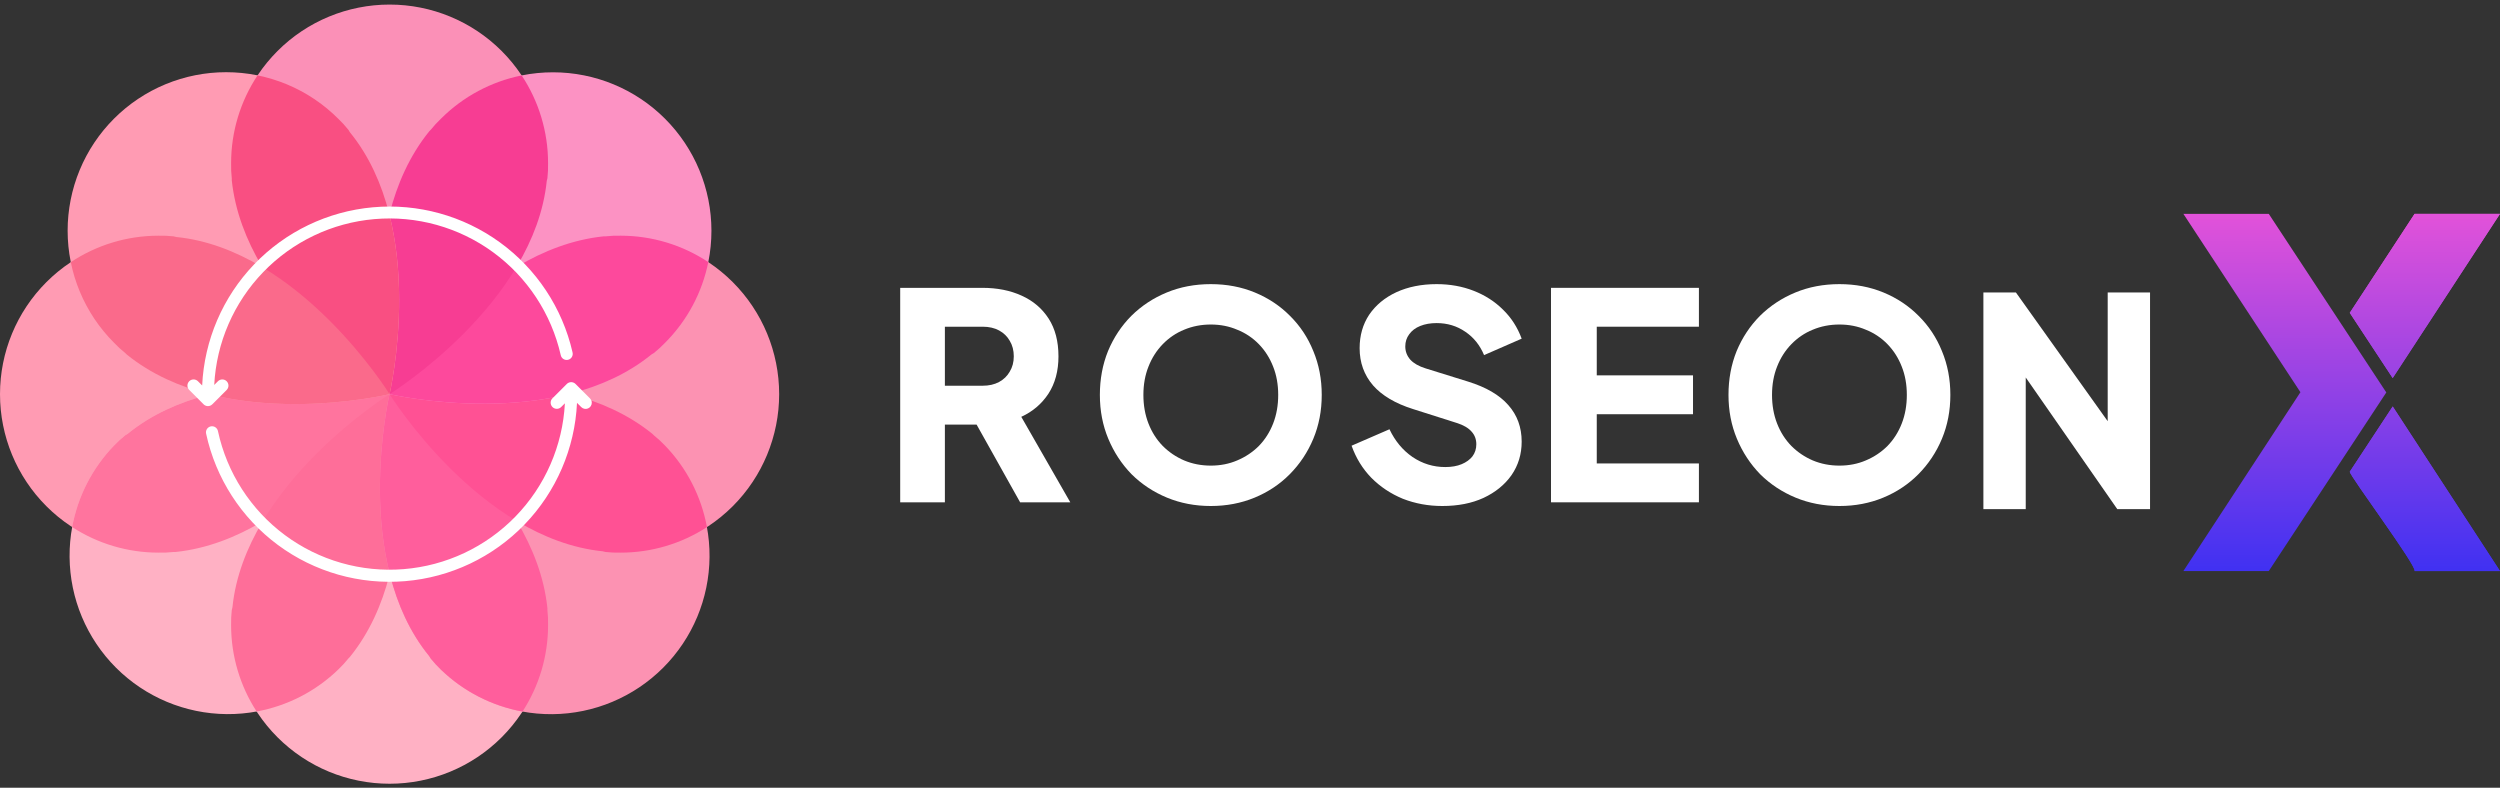 <svg width="384" height="121" viewBox="0 0 384 121" fill="none" xmlns="http://www.w3.org/2000/svg">
<rect x="0" y="0" width="384" height="121" fill="#333333" stroke="none"/>
<path d="M353.345 60.244L335.365 87.716H348.482L359.73 70.623L362.925 65.768L366.536 60.281L362.925 54.794L359.711 49.911L348.482 32.846H335.365L353.345 60.244Z" fill="url(#paint0_linear_3806_44312)"/>
<path d="M384 32.846H370.883L360.926 48.055L367.516 58.068L384 32.846Z" fill="url(#paint1_linear_3806_44312)"/>
<path d="M370.883 87.716H384L367.521 62.435L360.926 72.457C360.926 73.118 371.313 87.03 370.883 87.716Z" fill="url(#paint2_linear_3806_44312)"/>
<path d="M384 32.846H370.883L360.927 48.055L367.516 58.068L384 32.846Z" fill="url(#paint3_linear_3806_44312)"/>
<path d="M370.883 87.716H384L367.521 62.435L360.927 72.457C360.927 73.118 371.313 87.03 370.883 87.716Z" fill="url(#paint4_linear_3806_44312)"/>
<path d="M138.27 77.156V44.213H150.89C153.164 44.213 155.171 44.611 156.913 45.407C158.684 46.203 160.072 47.382 161.076 48.944C162.079 50.507 162.581 52.438 162.581 54.737C162.581 56.977 162.065 58.893 161.031 60.485C159.998 62.048 158.61 63.227 156.869 64.023L164.397 77.156H156.692L150.005 65.217H145.134V77.156H138.27ZM145.134 59.247H150.935C151.909 59.247 152.75 59.056 153.459 58.672C154.167 58.289 154.714 57.758 155.097 57.081C155.511 56.403 155.717 55.621 155.717 54.737C155.717 53.823 155.511 53.027 155.097 52.349C154.714 51.671 154.167 51.141 153.459 50.757C152.75 50.374 151.909 50.182 150.935 50.182H145.134V59.247Z" fill="white"/>
<path d="M185.979 77.722C183.564 77.722 181.32 77.293 179.25 76.437C177.179 75.58 175.367 74.383 173.814 72.847C172.29 71.281 171.097 69.464 170.234 67.396C169.371 65.328 168.94 63.083 168.94 60.66C168.94 58.238 169.357 55.992 170.191 53.924C171.054 51.856 172.247 50.054 173.771 48.518C175.324 46.981 177.136 45.785 179.207 44.928C181.277 44.072 183.535 43.643 185.979 43.643C188.424 43.643 190.681 44.072 192.752 44.928C194.823 45.785 196.62 46.981 198.144 48.518C199.697 50.054 200.891 51.856 201.725 53.924C202.587 55.992 203.019 58.238 203.019 60.66C203.019 63.083 202.587 65.328 201.725 67.396C200.862 69.464 199.654 71.281 198.101 72.847C196.577 74.383 194.779 75.58 192.709 76.437C190.638 77.293 188.395 77.722 185.979 77.722ZM185.979 71.518C187.446 71.518 188.798 71.252 190.034 70.72C191.3 70.188 192.407 69.45 193.356 68.504C194.305 67.529 195.038 66.377 195.556 65.047C196.074 63.718 196.332 62.256 196.332 60.66C196.332 59.065 196.074 57.617 195.556 56.317C195.038 54.988 194.305 53.836 193.356 52.861C192.407 51.886 191.3 51.147 190.034 50.645C188.798 50.113 187.446 49.847 185.979 49.847C184.513 49.847 183.147 50.113 181.881 50.645C180.645 51.147 179.552 51.886 178.603 52.861C177.654 53.836 176.92 54.988 176.403 56.317C175.885 57.617 175.626 59.065 175.626 60.66C175.626 62.256 175.885 63.718 176.403 65.047C176.92 66.377 177.654 67.529 178.603 68.504C179.552 69.45 180.645 70.188 181.881 70.72C183.147 71.252 184.513 71.518 185.979 71.518Z" fill="white"/>
<path d="M221.536 77.722C219.397 77.722 217.38 77.353 215.486 76.614C213.622 75.846 212.002 74.767 210.627 73.379C209.282 71.99 208.274 70.351 207.602 68.46L213.423 65.934C214.279 67.736 215.455 69.154 216.953 70.188C218.48 71.222 220.161 71.739 221.995 71.739C222.972 71.739 223.813 71.591 224.516 71.296C225.218 71.001 225.768 70.602 226.166 70.1C226.563 69.568 226.762 68.947 226.762 68.238C226.762 67.47 226.517 66.82 226.028 66.288C225.539 65.727 224.775 65.284 223.736 64.959L217.044 62.832C214.325 61.975 212.277 60.764 210.902 59.198C209.527 57.602 208.839 55.697 208.839 53.481C208.839 51.531 209.328 49.818 210.306 48.34C211.315 46.863 212.705 45.711 214.477 44.884C216.28 44.057 218.343 43.643 220.665 43.643C222.713 43.643 224.607 43.983 226.349 44.662C228.091 45.342 229.588 46.302 230.841 47.543C232.125 48.784 233.087 50.276 233.729 52.019L227.953 54.545C227.312 53.008 226.349 51.812 225.066 50.955C223.782 50.069 222.315 49.626 220.665 49.626C219.718 49.626 218.878 49.773 218.144 50.069C217.411 50.364 216.846 50.793 216.448 51.354C216.051 51.886 215.852 52.506 215.852 53.215C215.852 53.983 216.112 54.663 216.632 55.254C217.151 55.815 217.93 56.258 218.969 56.583L225.524 58.622C228.274 59.478 230.322 60.675 231.666 62.211C233.041 63.748 233.729 65.624 233.729 67.839C233.729 69.76 233.209 71.473 232.17 72.98C231.131 74.457 229.695 75.624 227.862 76.481C226.059 77.308 223.95 77.722 221.536 77.722Z" fill="white"/>
<path d="M238.234 77.156V44.213H260.953V50.182H245.262V57.655H260.046V63.625H245.262V71.186H260.953V77.156H238.234Z" fill="white"/>
<path d="M282.536 77.722C280.12 77.722 277.877 77.293 275.806 76.437C273.736 75.58 271.924 74.383 270.371 72.847C268.847 71.281 267.653 69.464 266.791 67.396C265.928 65.328 265.496 63.083 265.496 60.66C265.496 58.238 265.913 55.992 266.747 53.924C267.61 51.856 268.804 50.054 270.328 48.518C271.881 46.981 273.693 45.785 275.763 44.928C277.834 44.072 280.091 43.643 282.536 43.643C284.98 43.643 287.238 44.072 289.308 44.928C291.379 45.785 293.176 46.981 294.701 48.518C296.254 50.054 297.447 51.856 298.281 53.924C299.144 55.992 299.575 58.238 299.575 60.66C299.575 63.083 299.144 65.328 298.281 67.396C297.418 69.464 296.21 71.281 294.657 72.847C293.133 74.383 291.336 75.58 289.265 76.437C287.195 77.293 284.952 77.722 282.536 77.722ZM282.536 71.518C284.003 71.518 285.354 71.252 286.591 70.72C287.856 70.188 288.963 69.45 289.912 68.504C290.861 67.529 291.595 66.377 292.112 65.047C292.63 63.718 292.889 62.256 292.889 60.66C292.889 59.065 292.63 57.617 292.112 56.317C291.595 54.988 290.861 53.836 289.912 52.861C288.963 51.886 287.856 51.147 286.591 50.645C285.354 50.113 284.003 49.847 282.536 49.847C281.069 49.847 279.703 50.113 278.438 50.645C277.201 51.147 276.108 51.886 275.159 52.861C274.21 53.836 273.477 54.988 272.959 56.317C272.442 57.617 272.183 59.065 272.183 60.66C272.183 62.256 272.442 63.718 272.959 65.047C273.477 66.377 274.21 67.529 275.159 68.504C276.108 69.45 277.201 70.188 278.438 70.72C279.703 71.252 281.069 71.518 282.536 71.518Z" fill="white"/>
<path d="M304.649 78.198V44.922H309.643L323.742 64.695V44.922H330.246V78.198H325.211L311.153 57.981V78.198H304.649Z" fill="white"/>
<path d="M84.082 27.375C84.166 26.601 84.2 25.822 84.183 25.044C84.183 18.588 81.618 12.396 77.053 7.831C72.488 3.266 66.297 0.702 59.841 0.702C53.385 0.702 47.194 3.266 42.629 7.831C38.064 12.396 35.499 18.588 35.499 25.044C35.48 25.822 35.513 26.601 35.6 27.375V27.68C37.629 46.95 59.841 60.543 59.841 60.543C59.841 60.543 82.052 46.746 83.982 27.783L84.082 27.375Z" fill="#FB90B7"/>
<path d="M35.599 93.709C35.515 94.483 35.481 95.261 35.498 96.04C35.498 102.496 38.063 108.687 42.628 113.252C47.193 117.817 53.384 120.382 59.84 120.382C66.296 120.382 72.488 117.817 77.052 113.252C81.618 108.687 84.182 102.496 84.182 96.04C84.201 95.261 84.168 94.483 84.082 93.709V93.404C82.052 74.133 59.84 60.541 59.84 60.541C59.84 60.541 37.629 74.334 35.703 93.29L35.599 93.709Z" fill="#FFB1C4"/>
<path d="M93.006 84.785C93.78 84.87 94.559 84.903 95.337 84.886C101.793 84.886 107.985 82.321 112.55 77.756C117.115 73.192 119.679 67 119.679 60.544C119.679 54.088 117.115 47.897 112.55 43.332C107.985 38.767 101.793 36.202 95.337 36.202C94.559 36.183 93.78 36.217 93.006 36.303H92.701C73.431 38.333 59.838 60.544 59.838 60.544C59.838 60.544 73.632 82.756 92.588 84.682L93.006 84.785Z" fill="#FC92B2"/>
<path d="M26.673 36.303C25.899 36.219 25.12 36.186 24.342 36.203C17.886 36.203 11.694 38.767 7.129 43.332C2.564 47.897 -0 54.089 -0 60.545C-0 67.001 2.564 73.192 7.129 77.757C11.694 82.322 17.886 84.886 24.342 84.886C25.12 84.906 25.899 84.872 26.673 84.786H26.978C46.248 82.756 59.841 60.545 59.841 60.545C59.841 60.545 46.044 38.317 27.082 36.404L26.673 36.303Z" fill="#FF9BB3"/>
<path d="M19.247 66.85C18.64 67.338 18.064 67.866 17.525 68.429C13.088 73.02 10.632 79.171 10.687 85.556C10.742 91.94 13.303 98.048 17.819 102.562C22.334 107.076 28.443 109.635 34.828 109.687C41.212 109.74 47.362 107.282 51.951 102.843C52.516 102.305 53.044 101.73 53.531 101.121L53.745 100.907C65.937 85.845 59.84 60.53 59.84 60.53C59.84 60.53 34.37 54.59 19.607 66.639L19.247 66.85Z" fill="#FFB1C4"/>
<path d="M59.832 60.528C59.275 60.4 34.206 54.724 19.608 66.639L19.248 66.85C18.64 67.338 18.065 67.866 17.526 68.429C14.167 71.904 11.944 76.272 11.085 80.959C15.002 83.502 19.6 84.885 24.342 84.885C25.12 84.904 25.899 84.871 26.673 84.785H26.978C46.248 82.755 59.841 60.543 59.841 60.543C59.841 60.543 59.838 60.538 59.832 60.528Z" fill="#FF749E"/>
<path d="M59.843 60.542C59.841 60.541 59.84 60.541 59.84 60.541C59.84 60.541 37.629 74.334 35.703 93.29L35.599 93.709C35.515 94.483 35.481 95.261 35.498 96.04C35.498 100.778 36.88 105.374 39.42 109.289C44.108 108.429 48.477 106.204 51.951 102.843C52.516 102.305 53.044 101.73 53.53 101.121L53.744 100.907C65.787 86.03 59.987 61.149 59.843 60.542Z" fill="#FE6E99"/>
<path d="M66.147 101.137C66.636 101.744 67.163 102.32 67.727 102.859C72.317 107.296 78.468 109.752 84.853 109.697C91.238 109.642 97.345 107.081 101.859 102.565C106.373 98.049 108.932 91.941 108.985 85.556C109.037 79.171 106.579 73.022 102.14 68.432C101.602 67.868 101.027 67.34 100.418 66.853L100.204 66.639C85.142 54.447 59.828 60.543 59.828 60.543C59.828 60.543 53.874 86.004 65.924 100.777L66.147 101.137Z" fill="#FC92B2"/>
<path d="M67.727 102.859C67.163 102.32 66.636 101.745 66.147 101.137L65.924 100.777C53.978 86.132 59.726 60.983 59.826 60.55C59.836 60.544 59.841 60.541 59.841 60.541C59.841 60.541 82.052 74.133 84.082 93.404V93.709C84.168 94.483 84.202 95.261 84.183 96.04C84.183 100.782 82.799 105.382 80.254 109.299C75.568 108.44 71.201 106.217 67.727 102.859Z" fill="#FF5E9C"/>
<path fill-rule="evenodd" clip-rule="evenodd" d="M95.337 84.885C94.559 84.902 93.78 84.869 93.006 84.785L92.588 84.681C73.632 82.755 59.838 60.543 59.838 60.543C59.838 60.543 59.839 60.542 59.84 60.541C60.45 60.396 85.328 54.597 100.204 66.639L100.419 66.853C101.028 67.34 101.603 67.868 102.14 68.433C105.501 71.907 107.726 76.276 108.587 80.964C104.672 83.504 100.076 84.885 95.337 84.885Z" fill="#FF5194"/>
<path d="M100.435 54.23C101.042 53.742 101.618 53.214 102.157 52.651C106.718 48.085 109.279 41.895 109.277 35.441C109.275 28.987 106.711 22.798 102.147 18.235C97.583 13.671 91.394 11.107 84.94 11.106C78.486 11.105 72.296 13.666 67.731 18.228C67.165 18.765 66.636 19.341 66.148 19.95L65.934 20.164C53.742 35.226 59.838 60.54 59.838 60.54C59.838 60.54 85.299 66.493 100.072 54.444L100.435 54.23Z" fill="#FC92C3"/>
<path d="M102.156 52.652C101.617 53.215 101.042 53.742 100.434 54.231L100.071 54.445C85.368 66.437 60.08 60.597 59.84 60.541C60.017 60.253 73.557 38.319 92.701 36.303H93.006C93.78 36.217 94.559 36.183 95.337 36.202C100.16 36.202 104.836 37.634 108.796 40.262C107.857 44.92 105.565 49.24 102.156 52.652Z" fill="#FD499C"/>
<path d="M84.183 25.043C84.2 25.822 84.167 26.601 84.083 27.375L83.982 27.783C82.066 46.619 60.137 60.359 59.844 60.541C59.84 60.54 59.838 60.54 59.838 60.54C59.838 60.54 53.742 35.225 65.934 20.163L66.148 19.949C66.636 19.34 67.165 18.765 67.731 18.228C71.144 14.818 75.465 12.525 80.125 11.585C82.752 15.545 84.183 20.221 84.183 25.043Z" fill="#F73D93"/>
<path d="M53.528 19.948C53.04 19.341 52.513 18.766 51.949 18.227C49.689 15.965 47.006 14.17 44.052 12.945C41.098 11.721 37.932 11.09 34.734 11.09C31.537 11.089 28.37 11.718 25.416 12.942C22.462 14.165 19.777 15.959 17.517 18.22C15.256 20.481 13.462 23.166 12.239 26.12C11.016 29.074 10.387 32.241 10.388 35.438C10.389 38.636 11.02 41.802 12.244 44.756C13.469 47.709 15.264 50.393 17.526 52.653C18.064 53.218 18.639 53.745 19.248 54.232L19.462 54.446C34.524 66.638 59.838 60.542 59.838 60.542C59.838 60.542 65.795 35.072 53.746 20.308L53.528 19.948Z" fill="#FF9BB3"/>
<path d="M59.838 60.541C59.894 60.3 65.737 35.002 53.745 20.309L53.528 19.95C53.039 19.342 52.512 18.767 51.949 18.228C49.688 15.966 47.005 14.171 44.051 12.947C42.599 12.345 41.097 11.886 39.564 11.576C36.933 15.538 35.499 20.217 35.499 25.044C35.48 25.822 35.513 26.601 35.599 27.375V27.68C37.616 46.824 59.552 60.365 59.838 60.541Z" fill="#F94F82"/>
<path d="M59.838 60.541C59.632 60.21 45.901 38.303 27.081 36.404L26.673 36.303C25.899 36.219 25.12 36.186 24.341 36.203C19.514 36.203 14.834 37.637 10.872 40.269C11.183 41.803 11.641 43.306 12.244 44.758C13.468 47.712 15.263 50.396 17.526 52.656C18.063 53.22 18.638 53.748 19.247 54.235L19.461 54.449C34.523 66.641 59.837 60.545 59.837 60.545C59.837 60.545 59.838 60.543 59.838 60.541Z" fill="#FA6A8B"/>
<path d="M90.606 61.18L88.401 58.975C88.313 58.887 88.209 58.818 88.094 58.77C87.979 58.722 87.856 58.698 87.732 58.698C87.607 58.698 87.484 58.722 87.369 58.77C87.254 58.818 87.15 58.887 87.062 58.975L84.857 61.18C84.68 61.358 84.58 61.599 84.58 61.85C84.58 62.101 84.68 62.342 84.857 62.519C85.035 62.697 85.276 62.797 85.527 62.797C85.778 62.797 86.019 62.697 86.196 62.519L86.767 61.949C86.426 68.474 83.727 74.654 79.172 79.339C74.617 84.024 68.516 86.896 62.003 87.42C55.489 87.945 49.007 86.086 43.761 82.19C38.515 78.294 34.863 72.626 33.482 66.239C33.46 66.116 33.414 65.999 33.345 65.894C33.277 65.79 33.188 65.7 33.085 65.631C32.981 65.561 32.865 65.513 32.742 65.49C32.62 65.466 32.494 65.467 32.372 65.493C32.25 65.519 32.134 65.57 32.032 65.641C31.93 65.713 31.843 65.805 31.777 65.91C31.711 66.016 31.667 66.134 31.647 66.257C31.628 66.381 31.633 66.507 31.663 66.628C33.141 73.469 37.058 79.539 42.682 83.704C48.307 87.87 55.255 89.847 62.23 89.265C69.205 88.684 75.73 85.585 80.588 80.546C85.445 75.507 88.303 68.872 88.628 61.881L89.277 62.529C89.409 62.663 89.578 62.755 89.762 62.792C89.947 62.83 90.138 62.812 90.312 62.74C90.486 62.669 90.635 62.547 90.739 62.39C90.843 62.233 90.899 62.049 90.898 61.861C90.898 61.734 90.872 61.608 90.822 61.491C90.771 61.374 90.698 61.268 90.606 61.18Z" fill="white"/>
<path d="M87.937 54.099C86.378 47.309 82.413 41.314 76.775 37.222C71.136 33.13 64.206 31.218 57.267 31.841C50.329 32.464 43.85 35.579 39.031 40.61C34.212 45.641 31.378 52.247 31.053 59.207L30.405 58.558C30.227 58.381 29.986 58.281 29.735 58.281C29.484 58.281 29.243 58.381 29.066 58.558C28.888 58.736 28.788 58.977 28.788 59.228C28.788 59.479 28.888 59.72 29.066 59.897L31.27 62.102C31.358 62.19 31.463 62.26 31.578 62.307C31.692 62.355 31.816 62.38 31.94 62.38C32.064 62.38 32.188 62.355 32.302 62.307C32.417 62.26 32.522 62.19 32.609 62.102L34.815 59.897C34.992 59.72 35.092 59.479 35.092 59.228C35.092 58.977 34.992 58.736 34.815 58.558C34.637 58.381 34.396 58.281 34.145 58.281C33.894 58.281 33.653 58.381 33.475 58.558L32.905 59.129C33.24 52.628 35.917 46.468 40.439 41.786C44.962 37.104 51.026 34.216 57.511 33.655C63.997 33.094 70.466 34.899 75.725 38.735C80.984 42.571 84.678 48.181 86.125 54.528C86.147 54.651 86.195 54.769 86.264 54.873C86.334 54.978 86.424 55.068 86.528 55.137C86.633 55.206 86.751 55.253 86.875 55.275C86.998 55.297 87.125 55.294 87.248 55.266C87.37 55.238 87.485 55.186 87.587 55.112C87.689 55.038 87.774 54.944 87.839 54.837C87.903 54.729 87.945 54.609 87.962 54.485C87.979 54.36 87.971 54.234 87.937 54.112V54.099Z" fill="white"/>
<defs>
<linearGradient id="paint0_linear_3806_44312" x1="359.683" y1="32.846" x2="359.683" y2="87.716" gradientUnits="userSpaceOnUse">
<stop stop-color="#E252D9"/>
<stop offset="1" stop-color="#4031F2"/>
</linearGradient>
<linearGradient id="paint1_linear_3806_44312" x1="359.683" y1="32.846" x2="359.683" y2="87.716" gradientUnits="userSpaceOnUse">
<stop stop-color="#E252D9"/>
<stop offset="1" stop-color="#4031F2"/>
</linearGradient>
<linearGradient id="paint2_linear_3806_44312" x1="359.683" y1="32.846" x2="359.683" y2="87.716" gradientUnits="userSpaceOnUse">
<stop stop-color="#E252D9"/>
<stop offset="1" stop-color="#4031F2"/>
</linearGradient>
<linearGradient id="paint3_linear_3806_44312" x1="372.463" y1="32.846" x2="372.463" y2="87.716" gradientUnits="userSpaceOnUse">
<stop stop-color="#E252D9"/>
<stop offset="1" stop-color="#4031F2"/>
</linearGradient>
<linearGradient id="paint4_linear_3806_44312" x1="372.463" y1="32.846" x2="372.463" y2="87.716" gradientUnits="userSpaceOnUse">
<stop stop-color="#E252D9"/>
<stop offset="1" stop-color="#4031F2"/>
</linearGradient>
</defs>
</svg>
